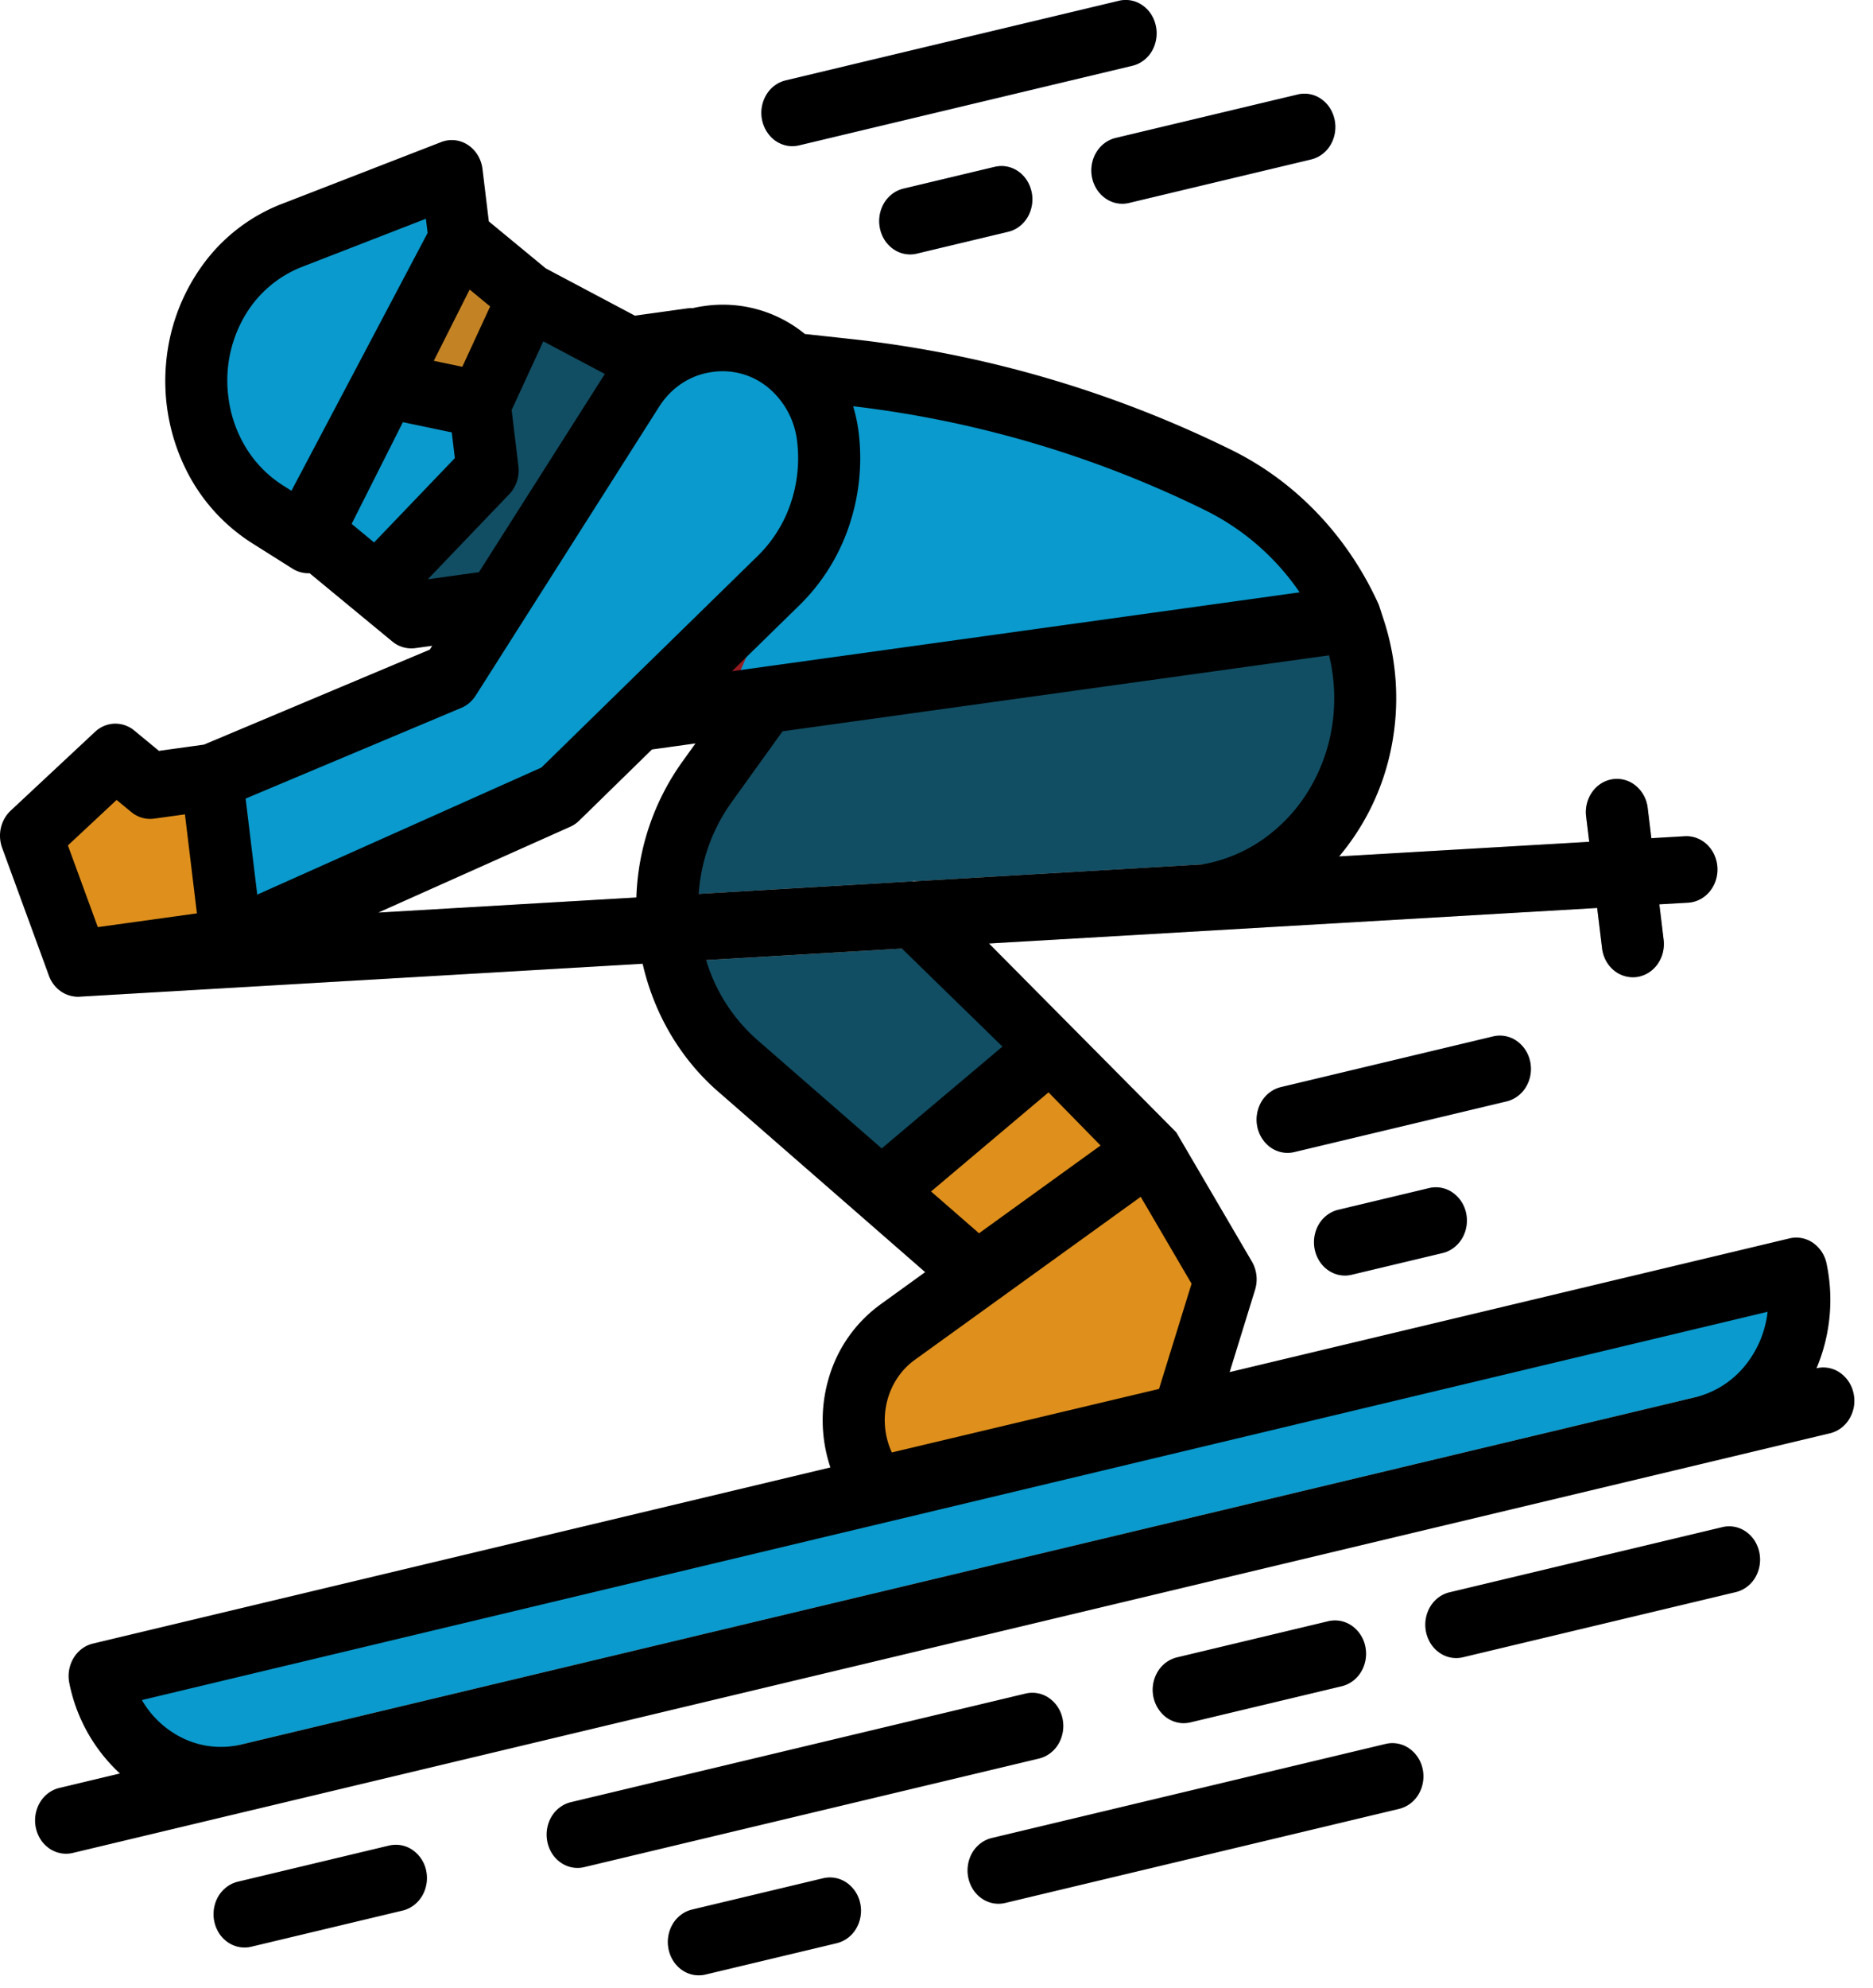 <svg width="66" height="70" fill="none" xmlns="http://www.w3.org/2000/svg"><path d="M31.057 41.946l-5.064-4.414c-1.336-1.165-2.204-2.834-2.426-4.665a7.705 7.705 0 01.177-2.805c.23-.914.627-1.77 1.166-2.52l2.075-2.886.592-.896 20.017-1.966.165.522a7.583 7.583 0 010 4.55c-.465 1.476-1.37 2.747-2.577 3.617a6.299 6.299 0 01-4.155 1.194l-8.86-.65 4.848 5.896-5.958 5.023z" fill="#114E63"/><path d="M23.976 12.56l5.906.546a39.31 39.31 0 0113.06 3.808c2.033.998 3.678 2.723 4.651 4.88l-24.946 3.464-1.445.237.601-7.21 2.173-5.724z" fill="#0A9ACD"/><path d="M13.266 20.653l1.225 1.011 3.254-.452 6.56-7.5-2.502-.218-3.154-3.042" fill="#114E63"/><path d="M37.015 36.922l-5.958 5.025 3.379 2.944-2.816 2.03a3.641 3.641 0 00-1.015 1.131c-.26.45-.428.953-.492 1.478a3.986 3.986 0 00.119 1.564c.143.506.384.974.709 1.373l10.735-2.526 1.512-4.887-.092-.158a40.957 40.957 0 00-6.081-7.974z" fill="#DE8F1C"/><path d="M10.816 18.63l2.691-5.1 3.395.71.281 2.324-3.917 4.089-2.45-2.023z" fill="#0A9ACD"/><path d="M16.902 14.24l1.747-3.788-2.45-2.023-2.817 5.456 3.52.354z" fill="#C38325"/><path d="M2.74 35.103c-.283 0-.554-.115-.757-.324a1.21 1.21 0 01-.338-.795 1.224 1.224 0 01.27-.824 1.07 1.07 0 01.727-.396l56.684-3.312a1.05 1.05 0 01.8.267 1.2 1.2 0 01.388.795 1.23 1.23 0 01-.249.856 1.074 1.074 0 01-.741.417L2.84 35.1a1.19 1.19 0 01-.1.005z" fill="#CBCBCB"/><path d="M57.536 34.417c-.266 0-.522-.104-.722-.292a1.2 1.2 0 01-.362-.73l-.562-4.648a1.234 1.234 0 01.22-.862 1.08 1.08 0 01.725-.445c.286-.04.576.044.806.232.23.188.38.467.418.773l.563 4.65c.018.152.008.307-.029.456a1.207 1.207 0 01-.19.41 1.122 1.122 0 01-.321.3 1.047 1.047 0 01-.546.156z" fill="#A8A8A8"/><path d="M3.489 59.026l59.78-14.24a4.969 4.969 0 01-.58 3.532c-.623 1.049-1.609 1.79-2.741 2.06L8.708 62.584a4.131 4.131 0 01-3.298-.621c-.978-.667-1.67-1.724-1.921-2.937z" fill="#0A9ACD"/><path d="M2.328 65.284c-.27 0-.53-.106-.73-.3a1.235 1.235 0 01-.159-1.555c.156-.234.389-.399.652-.461l61.92-14.78a1.022 1.022 0 01.829.15c.122.083.227.19.31.317.084.126.142.27.174.42a1.256 1.256 0 01-.147.887 1.14 1.14 0 01-.297.33c-.119.089-.252.15-.393.183l-61.92 14.78a1.028 1.028 0 01-.24.029z" fill="#EAEAE8"/><path d="M8.617 68.585c-.27 0-.53-.107-.73-.3a1.235 1.235 0 01-.16-1.554c.158-.234.39-.399.653-.461l5.338-1.275c.282-.066.578-.01.821.158.244.166.416.43.479.732.063.303.011.62-.143.881-.155.262-.4.448-.682.517l-5.338 1.274a1.021 1.021 0 01-.238.028z" fill="#CBCBCB"/><path d="M20.36 65.782c-.27 0-.53-.107-.73-.3a1.235 1.235 0 01-.159-1.555c.157-.234.39-.398.652-.461l16.014-3.823a1.022 1.022 0 01.829.15c.122.083.227.19.31.317.083.126.142.27.174.42a1.255 1.255 0 01-.147.887 1.14 1.14 0 01-.297.33c-.119.089-.253.15-.394.183L20.6 65.754a1.024 1.024 0 01-.24.028z" fill="#EAEAE8"/><path d="M41.711 60.685a1.05 1.05 0 01-.73-.3 1.236 1.236 0 01-.159-1.555c.157-.234.39-.398.653-.46l5.337-1.275c.283-.065.578-.008.82.159.244.167.416.43.478.732.063.302.012.618-.142.88a1.1 1.1 0 01-.68.517l-5.338 1.274a1.024 1.024 0 01-.239.028z" fill="#CBCBCB"/><path d="M51.32 58.392c-.27 0-.53-.107-.73-.3a1.235 1.235 0 01-.159-1.555c.157-.234.389-.399.652-.461l9.608-2.294a1.023 1.023 0 01.825.155c.12.083.226.19.308.316a1.252 1.252 0 01.028 1.302c-.077.13-.177.242-.295.33a1.06 1.06 0 01-.39.185l-9.609 2.294a1.025 1.025 0 01-.239.028zm-16.13 8.652c-.27 0-.53-.106-.73-.299a1.236 1.236 0 01-.159-1.555c.157-.235.389-.399.652-.462l13.878-3.312c.283-.066.578-.01.822.157s.416.43.479.733c.063.302.011.62-.143.88-.155.263-.4.449-.682.517L35.43 67.017a1.018 1.018 0 01-.24.027z" fill="#EAEAE8"/><path d="M24.628 69.566c-.269 0-.529-.107-.73-.3a1.236 1.236 0 01-.159-1.555c.157-.234.39-.399.653-.461l4.62-1.103c.283-.066.579-.01.822.157.244.167.416.43.48.733.062.302.01.619-.144.88-.155.263-.4.448-.682.517l-4.62 1.103a1.025 1.025 0 01-.24.028z" fill="#CBCBCB"/><path d="M45.379 40.6c-.27 0-.53-.107-.73-.3a1.235 1.235 0 01-.159-1.555c.157-.234.39-.398.652-.46l7.473-1.785c.283-.066.578-.009.822.158s.416.43.479.733c.062.302.01.619-.144.88-.154.263-.4.448-.681.517l-7.473 1.784a1.024 1.024 0 01-.24.028zm2.019 4.32c-.27 0-.53-.106-.73-.299a1.235 1.235 0 01-.159-1.555c.157-.234.389-.399.652-.461l3.203-.765c.282-.066.578-.009.822.158.243.167.415.43.478.733.063.302.012.619-.143.88a1.1 1.1 0 01-.681.517l-3.204.764a1.021 1.021 0 01-.238.029zM27.922 5.148c-.27 0-.53-.106-.73-.299a1.235 1.235 0 01-.159-1.556c.156-.234.389-.398.652-.46L39.428.027a1.023 1.023 0 01.825.155c.12.083.226.19.308.316A1.255 1.255 0 0140.59 1.8a1.14 1.14 0 01-.295.33 1.06 1.06 0 01-.39.185L28.16 5.119a1.024 1.024 0 01-.24.028zm4.154 3.811c-.27 0-.53-.107-.73-.3a1.235 1.235 0 01-.159-1.555c.157-.234.39-.398.652-.46l3.203-.765a1.023 1.023 0 01.829.15c.122.083.227.19.31.317a1.252 1.252 0 01.027 1.307c-.078.13-.179.242-.297.33-.119.089-.253.15-.394.183l-3.202.765a1.023 1.023 0 01-.24.028zm7.473-1.784c-.27 0-.53-.106-.73-.299a1.235 1.235 0 01-.159-1.556 1.09 1.09 0 01.652-.46l6.406-1.53a1.023 1.023 0 01.829.151c.122.083.227.19.31.317a1.252 1.252 0 01.027 1.307 1.082 1.082 0 01-.691.513l-6.405 1.529a1.023 1.023 0 01-.239.028z" fill="#B0D2FD"/><path d="M10.863 19.017l-1.44-.908c-.667-.42-1.236-1-1.662-1.691a5.69 5.69 0 01-.8-2.301 5.766 5.766 0 01.7-3.533c.602-1.058 1.522-1.865 2.609-2.287l5.648-2.193.28 2.325-5.335 10.588z" fill="#0A9ACD"/><path d="M7.461 27.367l-2.17.302-1.224-1.012-2.973 2.776 2.063 5.635 5.007-1.89-.703-5.81z" fill="#DE8F1C"/><path d="M22.326 13.659l-6.469 10.179-8.396 3.53.703 5.81 11.51-5.143 7.773-7.599a5.86 5.86 0 001.44-2.297 6.21 6.21 0 00.286-2.75c-.127-1.053-.64-2.008-1.424-2.655a3.639 3.639 0 00-1.306-.694 3.494 3.494 0 00-1.454-.105l-.056.008a3.577 3.577 0 00-1.475.559c-.45.295-.835.69-1.132 1.157z" fill="#0A9ACD"/><path d="M22.492 25.28l4.955-4.845-1.878 4.418-3.077.427z" fill="#961B20"/><path d="M65.315 49.077a1.174 1.174 0 00-.48-.734 1.033 1.033 0 00-.825-.156 6.199 6.199 0 00.354-3.685 1.174 1.174 0 00-.481-.734 1.033 1.033 0 00-.825-.155L43.33 48.322l.896-2.9a1.25 1.25 0 00-.111-.991l-2.666-4.553-6.598-6.65 21.43-1.251.172 1.418c.034.283.162.542.362.73a1.052 1.052 0 00.863.282c.142-.02.28-.07.404-.146.125-.077.234-.179.322-.3.087-.123.152-.262.19-.41.037-.149.047-.304.028-.457l-.15-1.245 1.013-.058c.144-.009.284-.047.414-.114.13-.066.245-.16.341-.274.096-.115.17-.248.218-.394a1.25 1.25 0 00-.046-.895 1.168 1.168 0 00-.256-.366 1.081 1.081 0 00-.367-.233 1.027 1.027 0 00-.423-.065l-1.176.069-.13-1.072a1.192 1.192 0 00-.419-.774 1.041 1.041 0 00-.806-.232c-.286.04-.547.2-.724.445a1.233 1.233 0 00-.22.862l.109.899-8.811.514a8.524 8.524 0 001.846-3.877 8.863 8.863 0 00-.24-4.344s-.196-.609-.21-.642l-.006-.015c-1.087-2.4-2.918-4.321-5.18-5.434a40.27 40.27 0 00-13.405-3.909l-1.597-.174-.033-.002a4.56 4.56 0 00-3.514-.991l-.058.008a4.21 4.21 0 00-.388.073 1.012 1.012 0 00-.191.007l-1.841.256-3.14-1.665-2.007-1.655-.223-1.843a1.225 1.225 0 00-.167-.488 1.133 1.133 0 00-.348-.362 1.026 1.026 0 00-.942-.1l-5.648 2.19a6.219 6.219 0 00-2.784 2.177 6.893 6.893 0 00-1.262 3.436 7.024 7.024 0 00.652 3.625 6.453 6.453 0 002.364 2.687l1.44.908c.169.106.36.162.555.162.016 0 .031-.003.046-.003l1.69 1.395 1.226 1.011a1.048 1.048 0 00.808.234l.598-.082-.087.135-7.956 3.345-1.586.22-.867-.715a1.046 1.046 0 00-.7-.243c-.253.008-.496.11-.686.288L.375 28.55c-.17.159-.29.37-.344.605a1.25 1.25 0 00.045.706l1.647 4.498c.073.2.195.373.354.502.16.13.348.21.547.233.038.006.077.01.116.01.02 0 .04 0 .06-.003l19.845-1.16c.404 1.771 1.337 3.351 2.658 4.5l5.064 4.414 2.233 1.947-1.59 1.148a4.88 4.88 0 00-1.794 2.542 5.232 5.232 0 00.045 3.188L3.274 57.883c-.283.068-.53.253-.685.515-.156.262-.208.58-.145.884a5.901 5.901 0 001.781 3.176l-2.135.51a1.06 1.06 0 00-.39.184 1.143 1.143 0 00-.295.331 1.254 1.254 0 00.028 1.302c.082.126.187.233.308.316.245.167.542.222.825.155l6.403-1.529h.004l55.512-13.25c.14-.034.273-.097.391-.185.118-.089.218-.201.295-.331a1.226 1.226 0 00.144-.884zM36.946 38.47l1.835 1.872-4.283 3.091-1.69-1.472 4.138-3.49zm-12.325-6.99a6.248 6.248 0 011.155-3.223l1.799-2.502 19.257-2.675c.197.8.236 1.635.114 2.45a6.18 6.18 0 01-.822 2.29 5.743 5.743 0 01-1.618 1.737 5.316 5.316 0 01-2.136.885L24.62 31.48zm-1.647-5.085l1.533-.213-.464.645a8.687 8.687 0 00-1.619 4.78l-9.093.532 6.764-3.023a1.09 1.09 0 00.316-.216l2.563-2.505zm22.822-5.534L25.792 23.64l2.393-2.339a7.045 7.045 0 001.728-2.76 7.456 7.456 0 00.345-3.303 5.56 5.56 0 00-.195-.931 38.21 38.21 0 0112.425 3.672 8.69 8.69 0 013.308 2.882zm-32.614-1.757l-.791-.654 1.806-3.582 1.722.36.109.906-2.846 2.97zm3.368-8.907l.721.596-.98 2.124-1.005-.21 1.264-2.51zm-8.504 3.769a4.499 4.499 0 01.543-2.777 4.035 4.035 0 012.053-1.79l4.366-1.695.06.5-4.798 9.08-.292-.185a4.093 4.093 0 01-1.307-1.325 4.437 4.437 0 01-.625-1.808zm7.028 6.436l2.872-2.999c.122-.127.214-.282.27-.454a1.25 1.25 0 00.052-.536l-.239-1.972 1.116-2.42 2.168 1.149-4.436 6.981-1.803.25zm1.183 4.527c.205-.086.38-.237.505-.432l6.468-10.179c.21-.33.482-.609.8-.818a2.53 2.53 0 011.042-.395l.058-.008a2.514 2.514 0 011.951.564 2.878 2.878 0 011.007 1.878c.09.74.011 1.494-.229 2.196a4.684 4.684 0 01-1.15 1.835l-7.632 7.462-10.012 4.474-.41-3.382 7.602-3.195zM4.109 28.172l.515.424c.114.095.244.164.383.204.138.04.283.05.425.03l1.085-.15.422 3.487-3.492.484-1.054-2.877 1.716-1.602zm20.773 5.64l6.902-.404 3.54 3.45-2.978 2.51-1.277 1.077-4.386-3.823a6.035 6.035 0 01-1.8-2.81zm6.544 17.34a2.724 2.724 0 01-.17-1.791c.149-.6.495-1.121.975-1.467l7.965-5.745 1.792 3.06-1.147 3.706-9.415 2.237zM5 59.872l57.286-13.674a3.641 3.641 0 01-.828 1.937 3.247 3.247 0 01-1.718 1.072h-.002L8.494 61.439a3.084 3.084 0 01-1.979-.19A3.358 3.358 0 015 59.872zm8.718 5.123L8.38 66.27a1.06 1.06 0 00-.39.185c-.118.089-.218.2-.296.33a1.254 1.254 0 00.028 1.302c.083.127.188.234.309.317.245.166.541.222.824.154l5.338-1.274c.282-.069.527-.255.682-.516.154-.262.206-.58.143-.882a1.174 1.174 0 00-.479-.732 1.034 1.034 0 00-.821-.158zm23.724-4.463a1.174 1.174 0 00-.48-.734 1.033 1.033 0 00-.825-.154l-16.014 3.823a1.056 1.056 0 00-.393.183c-.119.088-.22.2-.298.33a1.255 1.255 0 00.027 1.307c.083.126.189.234.31.316a1.022 1.022 0 00.829.15l16.014-3.821c.14-.034.273-.096.391-.185.118-.088.218-.2.295-.33a1.253 1.253 0 00.144-.884zm4.27.153c.08 0 .16-.01.238-.028l5.338-1.274a1.1 1.1 0 00.68-.517c.154-.262.205-.578.142-.88a1.175 1.175 0 00-.477-.732 1.033 1.033 0 00-.82-.16l-5.338 1.275a1.092 1.092 0 00-.653.462 1.235 1.235 0 00.16 1.555c.2.193.46.3.73.3zm18.979-6.903l-9.608 2.294a1.06 1.06 0 00-.393.183 1.13 1.13 0 00-.296.33 1.253 1.253 0 00.027 1.305c.083.127.188.235.31.317a1.022 1.022 0 00.828.152l9.608-2.293a1.06 1.06 0 00.39-.185c.118-.088.218-.2.295-.33a1.254 1.254 0 00-.028-1.302 1.131 1.131 0 00-.308-.316 1.023 1.023 0 00-.825-.155zm-11.86 7.634l-13.878 3.313a1.06 1.06 0 00-.392.183c-.119.088-.22.2-.297.33a1.253 1.253 0 00.027 1.305c.083.127.188.235.31.317a1.022 1.022 0 00.828.152l13.878-3.313a1.1 1.1 0 00.682-.516c.154-.262.206-.579.143-.881a1.174 1.174 0 00-.479-.733 1.033 1.033 0 00-.822-.157zm-19.818 4.73l-4.621 1.103a1.06 1.06 0 00-.393.184 1.13 1.13 0 00-.296.33 1.253 1.253 0 00.027 1.305c.083.127.188.235.31.317a1.024 1.024 0 00.827.152l4.621-1.103a1.1 1.1 0 00.682-.516c.154-.262.206-.579.143-.881a1.175 1.175 0 00-.479-.733 1.033 1.033 0 00-.821-.157z" fill="#000"/><path d="M53.92 37.39a1.174 1.174 0 00-.48-.735 1.033 1.033 0 00-.825-.155l-7.473 1.784a1.059 1.059 0 00-.393.183c-.119.088-.22.2-.298.33a1.257 1.257 0 00-.147.887c.032.152.091.294.174.42.083.127.189.235.31.317a1.024 1.024 0 00.829.15l7.475-1.783a1.1 1.1 0 00.684-.515c.156-.263.208-.58.145-.884zm-3.556 4.45l-3.203.765a1.06 1.06 0 00-.392.183c-.118.088-.22.2-.297.33a1.251 1.251 0 00.027 1.305c.083.127.188.235.31.317a1.022 1.022 0 00.828.152l3.203-.764c.281-.069.526-.255.681-.517.154-.261.206-.578.143-.88a1.174 1.174 0 00-.479-.733 1.034 1.034 0 00-.821-.158zM27.922 5.147c.08 0 .16-.01.238-.028l11.744-2.803a1.06 1.06 0 00.39-.185c.118-.088.218-.2.295-.33A1.255 1.255 0 0040.56.499a1.13 1.13 0 00-.308-.316 1.023 1.023 0 00-.825-.155L27.685 2.831a1.092 1.092 0 00-.652.462 1.235 1.235 0 00.158 1.555c.201.193.461.3.73.3zm7.12.73l-3.203.765c-.14.033-.274.095-.392.183-.119.089-.22.201-.297.331a1.255 1.255 0 00.027 1.305c.083.127.189.234.31.317a1.022 1.022 0 00.827.152l3.203-.765c.141-.032.275-.094.394-.183.118-.088.22-.2.297-.33a1.255 1.255 0 00-.027-1.307 1.13 1.13 0 00-.31-.317 1.023 1.023 0 00-.829-.15zm3.44.38c.031.15.09.292.172.419.083.126.188.233.309.316a1.02 1.02 0 00.825.154l6.405-1.529c.141-.033.275-.095.394-.183.118-.088.22-.2.297-.33a1.252 1.252 0 00-.027-1.307 1.128 1.128 0 00-.31-.317 1.023 1.023 0 00-.829-.15l-6.406 1.528c-.283.068-.53.253-.685.515-.156.263-.208.58-.145.884z" fill="#000"/></svg>